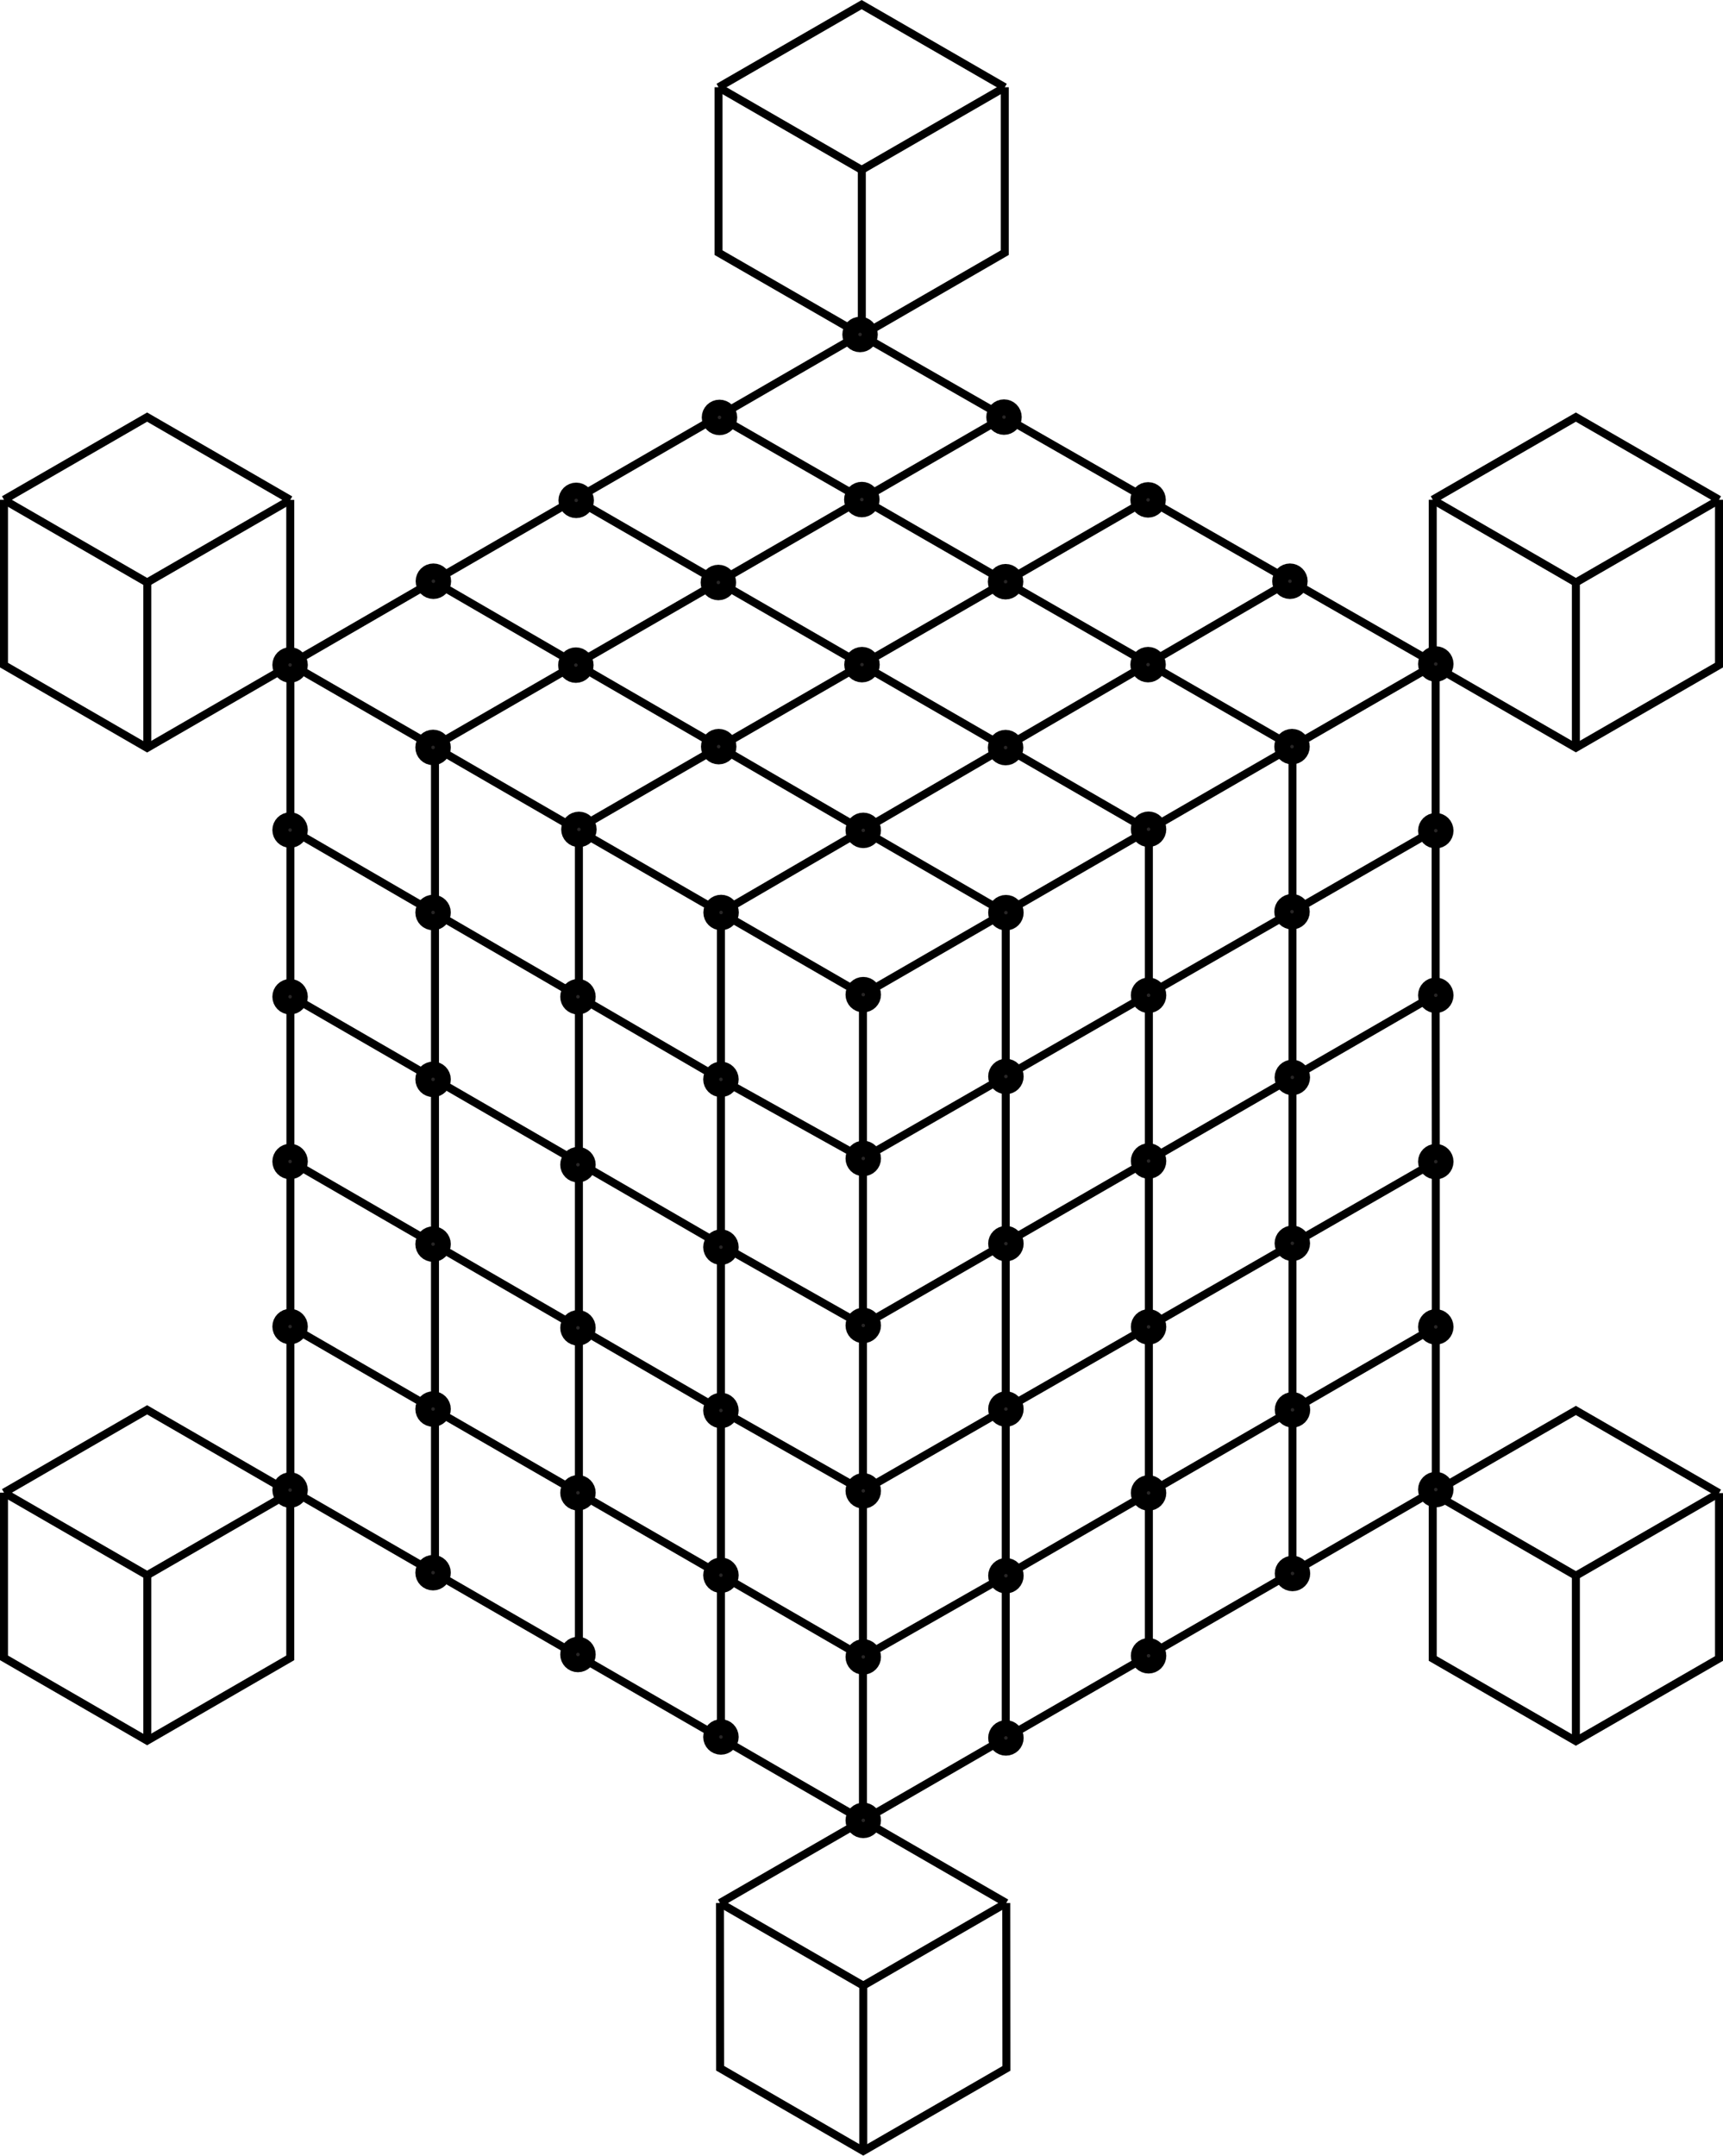 <svg xmlns="http://www.w3.org/2000/svg" viewBox="0 0 107.86 134.89"><defs><style>.cls-1{fill:none;stroke-width:0.5px;}.cls-1,.cls-2{stroke:#000;stroke-miterlimit:10;}.cls-2{fill:#272525;}</style></defs><title>Asset 7</title><g id="Layer_2" data-name="Layer 2"><g id="Layer_2-2" data-name="Layer 2"><line class="cls-1" x1="71.87" y1="31.25" x2="89.87" y2="41.55"/><polyline class="cls-1" points="44.97 26.06 53.84 20.93 71.87 31.25"/><line class="cls-1" x1="27.13" y1="36.37" x2="18.18" y2="41.55"/><line class="cls-1" x1="44.97" y1="26.06" x2="27.13" y2="36.37"/><line class="cls-1" x1="81.03" y1="88.15" x2="80.91" y2="88.08"/><line class="cls-1" x1="44.9" y1="77.77" x2="45.13" y2="77.63"/><line class="cls-1" x1="27.23" y1="87.98" x2="27.02" y2="88.11"/><line class="cls-1" x1="36.24" y1="82.78" x2="35.96" y2="82.94"/><line class="cls-1" x1="53.85" y1="72.6" x2="54.02" y2="72.7"/><line class="cls-1" x1="62.94" y1="77.8" x2="62.96" y2="77.81"/><line class="cls-1" x1="71.98" y1="82.97" x2="71.92" y2="82.94"/><line class="cls-1" x1="89.87" y1="51.9" x2="89.87" y2="41.55"/><line class="cls-1" x1="89.87" y1="51.9" x2="89.87" y2="62.24"/><line class="cls-1" x1="89.88" y1="83.03" x2="89.88" y2="72.69"/><line class="cls-1" x1="89.88" y1="72.69" x2="89.87" y2="62.24"/><line class="cls-1" x1="89.88" y1="83.03" x2="89.88" y2="93.21"/><line class="cls-1" x1="18.18" y1="41.55" x2="18.18" y2="93.21"/><line class="cls-1" x1="18.18" y1="41.55" x2="27.23" y2="46.77"/><line class="cls-1" x1="27.23" y1="46.77" x2="36.24" y2="51.98"/><line class="cls-1" x1="45.13" y1="57.11" x2="36.24" y2="51.98"/><line class="cls-1" x1="80.91" y1="46.72" x2="71.88" y2="51.94"/><line class="cls-1" x1="54.02" y1="62.25" x2="62.92" y2="57.11"/><line class="cls-1" x1="45.13" y1="57.11" x2="54.02" y2="62.25"/><line class="cls-1" x1="71.88" y1="51.94" x2="62.92" y2="57.11"/><line class="cls-1" x1="80.91" y1="46.72" x2="89.87" y2="41.55"/><line class="cls-1" x1="18.18" y1="93.21" x2="27.23" y2="98.44"/><polyline class="cls-1" points="54.02 113.91 54.03 113.91 62.96 108.75"/><line class="cls-1" x1="27.23" y1="98.44" x2="36.24" y2="103.64"/><line class="cls-1" x1="71.92" y1="103.58" x2="80.91" y2="98.39"/><line class="cls-1" x1="36.24" y1="103.64" x2="45.13" y2="108.77"/><line class="cls-1" x1="62.96" y1="108.75" x2="71.92" y2="103.58"/><line class="cls-1" x1="54.02" y1="113.91" x2="45.13" y2="108.77"/><line class="cls-1" x1="80.91" y1="98.39" x2="89.88" y2="93.21"/><line class="cls-1" x1="54.02" y1="103.7" x2="54.02" y2="93.29"/><line class="cls-1" x1="54.02" y1="72.7" x2="54.02" y2="82.94"/><line class="cls-1" x1="54.02" y1="113.91" x2="54.02" y2="103.7"/><line class="cls-1" x1="54.02" y1="72.7" x2="54.02" y2="72.49"/><line class="cls-1" x1="54.02" y1="72.49" x2="54.02" y2="62.25"/><line class="cls-1" x1="54.02" y1="113.91" x2="54.02" y2="113.91"/><line class="cls-1" x1="54.02" y1="93.29" x2="54.02" y2="82.94"/><line class="cls-1" x1="62.96" y1="77.81" x2="62.96" y2="77.78"/><polyline class="cls-1" points="62.96 67.36 62.96 57.13 62.92 57.11"/><line class="cls-1" x1="45.03" y1="46.74" x2="36.08" y2="41.56"/><line class="cls-1" x1="27.13" y1="36.37" x2="36.08" y2="41.56"/><line class="cls-1" x1="62.96" y1="88.15" x2="62.96" y2="77.81"/><line class="cls-1" x1="62.96" y1="88.15" x2="62.96" y2="98.6"/><line class="cls-1" x1="54" y1="51.95" x2="62.92" y2="57.11"/><line class="cls-1" x1="62.96" y1="108.86" x2="62.96" y2="108.75"/><line class="cls-1" x1="62.96" y1="67.36" x2="62.96" y2="77.78"/><line class="cls-1" x1="45.03" y1="46.74" x2="54" y2="51.95"/><line class="cls-1" x1="27.13" y1="36.37" x2="27.13" y2="36.37"/><line class="cls-1" x1="62.96" y1="108.75" x2="62.96" y2="98.6"/><line class="cls-1" x1="71.88" y1="51.94" x2="62.91" y2="46.76"/><line class="cls-1" x1="71.92" y1="83.01" x2="71.92" y2="93.42"/><line class="cls-1" x1="44.99" y1="36.42" x2="36.09" y2="31.28"/><line class="cls-1" x1="71.92" y1="82.94" x2="71.92" y2="83.01"/><line class="cls-1" x1="44.99" y1="36.42" x2="53.95" y2="41.59"/><line class="cls-1" x1="71.92" y1="103.64" x2="71.92" y2="103.58"/><polyline class="cls-1" points="71.88 51.94 71.92 51.96 71.92 62.21"/><line class="cls-1" x1="53.95" y1="41.59" x2="62.91" y2="46.76"/><line class="cls-1" x1="71.92" y1="103.58" x2="71.92" y2="93.42"/><line class="cls-1" x1="71.92" y1="72.61" x2="71.92" y2="62.21"/><line class="cls-1" x1="71.92" y1="72.61" x2="71.92" y2="82.94"/><line class="cls-1" x1="80.91" y1="57.05" x2="80.91" y2="67.42"/><line class="cls-1" x1="44.91" y1="26.03" x2="44.97" y2="26.06"/><line class="cls-1" x1="80.91" y1="77.84" x2="80.91" y2="67.42"/><line class="cls-1" x1="71.89" y1="41.53" x2="62.95" y2="36.4"/><line class="cls-1" x1="80.91" y1="98.39" x2="80.91" y2="88.22"/><line class="cls-1" x1="80.91" y1="88.08" x2="80.91" y2="77.84"/><line class="cls-1" x1="44.97" y1="26.06" x2="53.97" y2="31.23"/><line class="cls-1" x1="62.95" y1="36.4" x2="53.97" y2="31.23"/><line class="cls-1" x1="71.89" y1="41.53" x2="80.91" y2="46.72"/><polyline class="cls-1" points="80.91 46.72 80.91 46.72 80.91 57.05"/><line class="cls-1" x1="80.91" y1="88.08" x2="80.91" y2="88.22"/><line class="cls-1" x1="80.91" y1="98.57" x2="80.91" y2="98.39"/><line class="cls-1" x1="45.13" y1="108.77" x2="45.13" y2="98.56"/><line class="cls-1" x1="80.75" y1="36.37" x2="71.89" y2="41.53"/><line class="cls-1" x1="45.13" y1="77.63" x2="45.13" y2="67.54"/><line class="cls-1" x1="45.13" y1="88.25" x2="45.13" y2="98.56"/><polyline class="cls-1" points="54 51.95 45.13 57.11 45.13 57.11"/><line class="cls-1" x1="62.91" y1="46.76" x2="54" y2="51.95"/><line class="cls-1" x1="45.13" y1="88.25" x2="45.13" y2="77.91"/><line class="cls-1" x1="45.13" y1="67.54" x2="45.13" y2="57.11"/><line class="cls-1" x1="71.89" y1="41.53" x2="62.91" y2="46.76"/><line class="cls-1" x1="45.13" y1="108.77" x2="45.13" y2="108.77"/><line class="cls-1" x1="45.13" y1="77.91" x2="45.13" y2="77.63"/><line class="cls-1" x1="71.87" y1="31.25" x2="71.95" y2="31.2"/><line class="cls-1" x1="71.87" y1="31.25" x2="62.95" y2="36.4"/><line class="cls-1" x1="36.24" y1="93.43" x2="36.24" y2="103.64"/><line class="cls-1" x1="36.24" y1="82.78" x2="36.24" y2="72.76"/><line class="cls-1" x1="36.24" y1="83.1" x2="36.24" y2="82.78"/><line class="cls-1" x1="36.24" y1="62.37" x2="36.24" y2="72.76"/><polyline class="cls-1" points="45.03 46.74 36.24 51.82 36.24 51.98"/><line class="cls-1" x1="45.03" y1="46.74" x2="53.95" y2="41.59"/><line class="cls-1" x1="62.95" y1="36.4" x2="53.95" y2="41.59"/><line class="cls-1" x1="36.24" y1="93.43" x2="36.24" y2="83.1"/><line class="cls-1" x1="36.24" y1="103.64" x2="36.24" y2="103.64"/><line class="cls-1" x1="36.24" y1="51.98" x2="36.24" y2="62.37"/><line class="cls-1" x1="27.23" y1="57.14" x2="27.23" y2="67.55"/><line class="cls-1" x1="27.23" y1="77.89" x2="27.23" y2="67.55"/><polyline class="cls-1" points="27.23 46.77 27.23 46.67 36.08 41.56"/><line class="cls-1" x1="27.23" y1="77.89" x2="27.23" y2="87.98"/><line class="cls-1" x1="27.23" y1="98.57" x2="27.23" y2="98.44"/><line class="cls-1" x1="27.23" y1="98.44" x2="27.23" y2="88.23"/><line class="cls-1" x1="27.23" y1="46.77" x2="27.23" y2="57.14"/><line class="cls-1" x1="27.23" y1="88.23" x2="27.23" y2="87.98"/><line class="cls-1" x1="44.99" y1="36.42" x2="36.08" y2="41.56"/><line class="cls-1" x1="53.97" y1="31.23" x2="44.99" y2="36.42"/><line class="cls-1" x1="53.97" y1="31.23" x2="62.85" y2="26.1"/><line class="cls-1" x1="27.23" y1="57.14" x2="18.18" y2="51.89"/><line class="cls-1" x1="36.24" y1="62.37" x2="45.13" y2="67.54"/><line class="cls-1" x1="54.02" y1="72.49" x2="45.13" y2="67.54"/><line class="cls-1" x1="89.87" y1="51.9" x2="80.91" y2="57.05"/><line class="cls-1" x1="27.23" y1="57.14" x2="36.24" y2="62.37"/><line class="cls-1" x1="71.92" y1="62.21" x2="62.96" y2="67.36"/><line class="cls-1" x1="53.85" y1="72.6" x2="54.02" y2="72.49"/><line class="cls-1" x1="80.91" y1="57.05" x2="71.92" y2="62.21"/><line class="cls-1" x1="54.02" y1="72.49" x2="62.96" y2="67.36"/><line class="cls-1" x1="89.88" y1="51.9" x2="89.87" y2="51.9"/><line class="cls-1" x1="27.23" y1="67.55" x2="18.22" y2="62.34"/><line class="cls-1" x1="80.91" y1="67.42" x2="71.92" y2="72.61"/><line class="cls-1" x1="89.88" y1="62.24" x2="89.87" y2="62.24"/><line class="cls-1" x1="44.9" y1="77.77" x2="36.24" y2="72.76"/><line class="cls-1" x1="71.92" y1="72.61" x2="62.96" y2="77.78"/><line class="cls-1" x1="62.96" y1="77.78" x2="62.94" y2="77.8"/><line class="cls-1" x1="89.87" y1="62.24" x2="80.91" y2="67.42"/><line class="cls-1" x1="54.02" y1="82.94" x2="62.94" y2="77.8"/><line class="cls-1" x1="36.24" y1="72.76" x2="27.23" y2="67.55"/><line class="cls-1" x1="45.13" y1="77.91" x2="54.02" y2="82.94"/><line class="cls-1" x1="45.13" y1="77.91" x2="44.9" y2="77.77"/><line class="cls-1" x1="89.89" y1="72.68" x2="89.88" y2="72.69"/><line class="cls-1" x1="80.91" y1="77.84" x2="71.98" y2="82.97"/><line class="cls-1" x1="62.96" y1="88.15" x2="71.92" y2="83.01"/><line class="cls-1" x1="89.88" y1="72.69" x2="80.91" y2="77.84"/><line class="cls-1" x1="45.13" y1="88.25" x2="36.24" y2="83.1"/><line class="cls-1" x1="71.92" y1="83.01" x2="71.98" y2="82.97"/><line class="cls-1" x1="35.96" y1="82.94" x2="27.23" y2="77.89"/><line class="cls-1" x1="36.24" y1="83.1" x2="35.96" y2="82.94"/><line class="cls-1" x1="54.02" y1="93.29" x2="62.96" y2="88.15"/><polyline class="cls-1" points="45.13 88.25 54.02 93.29 54.02 93.29"/><line class="cls-1" x1="18.22" y1="72.68" x2="27.23" y2="77.89"/><polyline class="cls-1" points="54.02 103.7 54.02 103.7 62.96 98.61"/><line class="cls-1" x1="89.89" y1="83.02" x2="89.88" y2="83.03"/><line class="cls-1" x1="80.91" y1="88.22" x2="81.03" y2="88.15"/><line class="cls-1" x1="54.02" y1="103.7" x2="45.13" y2="98.56"/><line class="cls-1" x1="62.96" y1="98.6" x2="71.92" y2="93.42"/><line class="cls-1" x1="89.88" y1="83.03" x2="81.03" y2="88.15"/><line class="cls-1" x1="71.92" y1="93.42" x2="80.91" y2="88.22"/><line class="cls-1" x1="36.24" y1="93.43" x2="27.23" y2="88.23"/><line class="cls-1" x1="27.02" y1="88.11" x2="27.23" y2="88.23"/><line class="cls-1" x1="45.13" y1="98.56" x2="36.24" y2="93.43"/><line class="cls-1" x1="27.02" y1="88.11" x2="18.22" y2="83.02"/><polyline class="cls-1" points="107.61 31.27 98.65 26.1 89.69 31.27"/><path class="cls-1" d="M98.65,36.45"/><line class="cls-1" x1="98.65" y1="36.45" x2="98.65" y2="36.45"/><path class="cls-1" d="M98.65,36.45"/><path class="cls-1" d="M107.61,41.62"/><line class="cls-1" x1="107.61" y1="31.28" x2="98.65" y2="36.45"/><line class="cls-1" x1="89.69" y1="31.27" x2="98.65" y2="36.45"/><polyline class="cls-1" points="107.61 31.27 107.61 41.62 107.61 41.62 98.65 46.79 89.69 41.62 89.69 31.27"/><line class="cls-1" x1="98.65" y1="36.45" x2="98.65" y2="36.45"/><line class="cls-1" x1="98.65" y1="46.79" x2="98.65" y2="36.45"/><polyline class="cls-1" points="62.9 5.46 53.94 0.29 44.98 5.46"/><path class="cls-1" d="M53.94,10.63"/><line class="cls-1" x1="53.94" y1="10.63" x2="53.95" y2="10.64"/><path class="cls-1" d="M53.95,10.64"/><path class="cls-1" d="M62.9,15.81"/><line class="cls-1" x1="62.9" y1="5.46" x2="53.94" y2="10.63"/><line class="cls-1" x1="44.98" y1="5.46" x2="53.94" y2="10.63"/><polyline class="cls-1" points="62.9 5.46 62.9 15.81 62.9 15.81 53.95 20.98 44.98 15.81 44.98 5.46"/><line class="cls-1" x1="53.95" y1="10.63" x2="53.95" y2="10.64"/><line class="cls-1" x1="53.95" y1="20.98" x2="53.95" y2="10.64"/><polyline class="cls-1" points="107.61 93.43 98.65 88.26 89.69 93.43"/><path class="cls-1" d="M98.65,98.6"/><line class="cls-1" x1="98.65" y1="98.6" x2="98.65" y2="98.61"/><path class="cls-1" d="M98.65,98.61"/><path class="cls-1" d="M107.61,103.78"/><line class="cls-1" x1="107.61" y1="93.43" x2="98.65" y2="98.6"/><line class="cls-1" x1="89.69" y1="93.43" x2="98.65" y2="98.6"/><polyline class="cls-1" points="107.61 93.43 107.61 103.78 107.61 103.78 98.65 108.95 89.69 103.78 89.69 93.43"/><line class="cls-1" x1="98.65" y1="98.6" x2="98.65" y2="98.61"/><line class="cls-1" x1="98.65" y1="108.95" x2="98.65" y2="98.61"/><polyline class="cls-1" points="62.99 119.08 54.03 113.91 45.07 119.08"/><path class="cls-1" d="M54,124.25"/><line class="cls-1" x1="54.04" y1="124.25" x2="54.04" y2="124.25"/><path class="cls-1" d="M54,124.25"/><path class="cls-1" d="M63,129.43"/><line class="cls-1" x1="62.99" y1="119.08" x2="54.04" y2="124.25"/><line class="cls-1" x1="45.07" y1="119.08" x2="54.04" y2="124.25"/><polyline class="cls-1" points="62.99 119.08 63 129.43 63 129.43 54.04 134.6 45.08 129.42 45.07 119.08"/><line class="cls-1" x1="54.04" y1="124.25" x2="54.04" y2="124.25"/><line class="cls-1" x1="54.04" y1="134.6" x2="54.04" y2="124.25"/><polyline class="cls-1" points="18.17 93.4 9.21 88.22 0.25 93.4"/><path class="cls-1" d="M9.21,98.57"/><line class="cls-1" x1="9.21" y1="98.57" x2="9.22" y2="98.57"/><path class="cls-1" d="M9.22,98.57"/><path class="cls-1" d="M18.17,103.74"/><line class="cls-1" x1="18.17" y1="93.4" x2="9.21" y2="98.57"/><line class="cls-1" x1="0.25" y1="93.4" x2="9.21" y2="98.57"/><polyline class="cls-1" points="18.17 93.4 18.17 103.74 18.17 103.74 9.21 108.92 0.25 103.74 0.25 93.4"/><line class="cls-1" x1="9.22" y1="98.57" x2="9.22" y2="98.57"/><line class="cls-1" x1="9.22" y1="108.92" x2="9.22" y2="98.57"/><polyline class="cls-1" points="18.17 31.28 9.21 26.1 0.25 31.27"/><path class="cls-1" d="M9.21,36.45"/><line class="cls-1" x1="9.21" y1="36.45" x2="9.22" y2="36.45"/><path class="cls-1" d="M9.22,36.45"/><path class="cls-1" d="M18.17,41.62"/><line class="cls-1" x1="18.17" y1="31.28" x2="9.21" y2="36.45"/><line class="cls-1" x1="0.25" y1="31.28" x2="9.21" y2="36.45"/><polyline class="cls-1" points="18.17 31.28 18.17 41.62 18.17 41.62 9.21 46.8 0.25 41.62 0.25 31.27"/><line class="cls-1" x1="9.22" y1="36.45" x2="9.22" y2="36.45"/><line class="cls-1" x1="9.22" y1="46.8" x2="9.22" y2="36.45"/><circle class="cls-2" cx="80.88" cy="57.05" r="0.61"/><circle class="cls-2" cx="80.88" cy="46.72" r="0.61"/><circle class="cls-2" cx="80.75" cy="36.37" r="0.61"/><circle class="cls-2" cx="80.9" cy="67.42" r="0.61"/><circle class="cls-2" cx="71.9" cy="62.28" r="0.61"/><circle class="cls-2" cx="71.9" cy="51.89" r="0.61"/><circle class="cls-2" cx="71.9" cy="72.65" r="0.61"/><circle class="cls-2" cx="62.97" cy="77.82" r="0.61"/><circle class="cls-2" cx="62.97" cy="88.17" r="0.61"/><circle class="cls-2" cx="62.97" cy="98.6" r="0.61"/><circle class="cls-2" cx="62.97" cy="108.75" r="0.61"/><circle class="cls-2" cx="62.97" cy="67.36" r="0.61"/><circle class="cls-2" cx="54.04" cy="72.49" r="0.61"/><circle class="cls-2" cx="54.04" cy="62.24" r="0.61"/><circle class="cls-2" cx="45.14" cy="57.1" r="0.61"/><circle class="cls-2" cx="45.13" cy="67.54" r="0.61"/><circle class="cls-2" cx="36.24" cy="51.9" r="0.61"/><circle class="cls-2" cx="36.18" cy="62.37" r="0.61"/><circle class="cls-2" cx="45.13" cy="78.04" r="0.61"/><circle class="cls-2" cx="36.18" cy="72.88" r="0.61"/><circle class="cls-2" cx="45.13" cy="88.26" r="0.61"/><circle class="cls-2" cx="36.18" cy="83.09" r="0.61"/><circle class="cls-2" cx="45.13" cy="98.57" r="0.61"/><circle class="cls-2" cx="36.18" cy="93.41" r="0.61"/><circle class="cls-2" cx="27.11" cy="88.17" r="0.61"/><circle class="cls-2" cx="18.16" cy="83.01" r="0.61"/><circle class="cls-2" cx="27.11" cy="77.85" r="0.61"/><circle class="cls-2" cx="18.16" cy="72.68" r="0.61"/><circle class="cls-2" cx="27.11" cy="98.41" r="0.61"/><circle class="cls-2" cx="18.16" cy="93.24" r="0.61"/><circle class="cls-2" cx="27.11" cy="67.54" r="0.61"/><circle class="cls-2" cx="18.16" cy="62.37" r="0.61"/><circle class="cls-2" cx="27.11" cy="57.1" r="0.61"/><circle class="cls-2" cx="18.16" cy="51.94" r="0.61"/><circle class="cls-2" cx="27.11" cy="46.77" r="0.61"/><circle class="cls-2" cx="18.16" cy="41.61" r="0.61"/><circle class="cls-2" cx="45.13" cy="108.69" r="0.61"/><circle class="cls-2" cx="36.18" cy="103.53" r="0.61"/><circle class="cls-2" cx="54.04" cy="82.94" r="0.61"/><circle class="cls-2" cx="54.04" cy="93.29" r="0.61"/><circle class="cls-2" cx="54.04" cy="103.68" r="0.61"/><circle class="cls-2" cx="54.04" cy="113.91" r="0.61"/><circle class="cls-2" cx="62.97" cy="57.11" r="0.61"/><circle class="cls-2" cx="54.04" cy="51.96" r="0.61"/><circle class="cls-2" cx="44.99" cy="46.72" r="0.61"/><circle class="cls-2" cx="36.05" cy="41.62" r="0.61"/><circle class="cls-2" cx="44.97" cy="36.45" r="0.61"/><circle class="cls-2" cx="36.07" cy="31.31" r="0.61"/><circle class="cls-2" cx="53.95" cy="31.26" r="0.61"/><circle class="cls-2" cx="45.04" cy="26.12" r="0.61"/><circle class="cls-2" cx="62.85" cy="26.1" r="0.61"/><circle class="cls-2" cx="53.84" cy="20.93" r="0.61"/><circle class="cls-2" cx="27.13" cy="36.37" r="0.61"/><circle class="cls-2" cx="62.95" cy="46.78" r="0.61"/><circle class="cls-2" cx="53.96" cy="41.59" r="0.61"/><circle class="cls-2" cx="71.87" cy="41.59" r="0.61"/><circle class="cls-2" cx="62.95" cy="36.4" r="0.61"/><circle class="cls-2" cx="71.87" cy="31.28" r="0.61"/><circle class="cls-2" cx="71.9" cy="83.03" r="0.61"/><circle class="cls-2" cx="71.9" cy="93.42" r="0.61"/><circle class="cls-2" cx="71.9" cy="103.61" r="0.61"/><circle class="cls-2" cx="80.9" cy="77.8" r="0.61"/><circle class="cls-2" cx="80.91" cy="88.22" r="0.61"/><circle class="cls-2" cx="80.91" cy="98.46" r="0.61"/><circle class="cls-2" cx="89.88" cy="93.21" r="0.61"/><circle class="cls-2" cx="89.88" cy="83.03" r="0.61"/><circle class="cls-2" cx="89.88" cy="72.69" r="0.61"/><circle class="cls-2" cx="89.88" cy="62.28" r="0.61"/><circle class="cls-2" cx="89.88" cy="51.98" r="0.61"/><circle class="cls-2" cx="89.88" cy="41.55" r="0.61"/></g></g></svg>